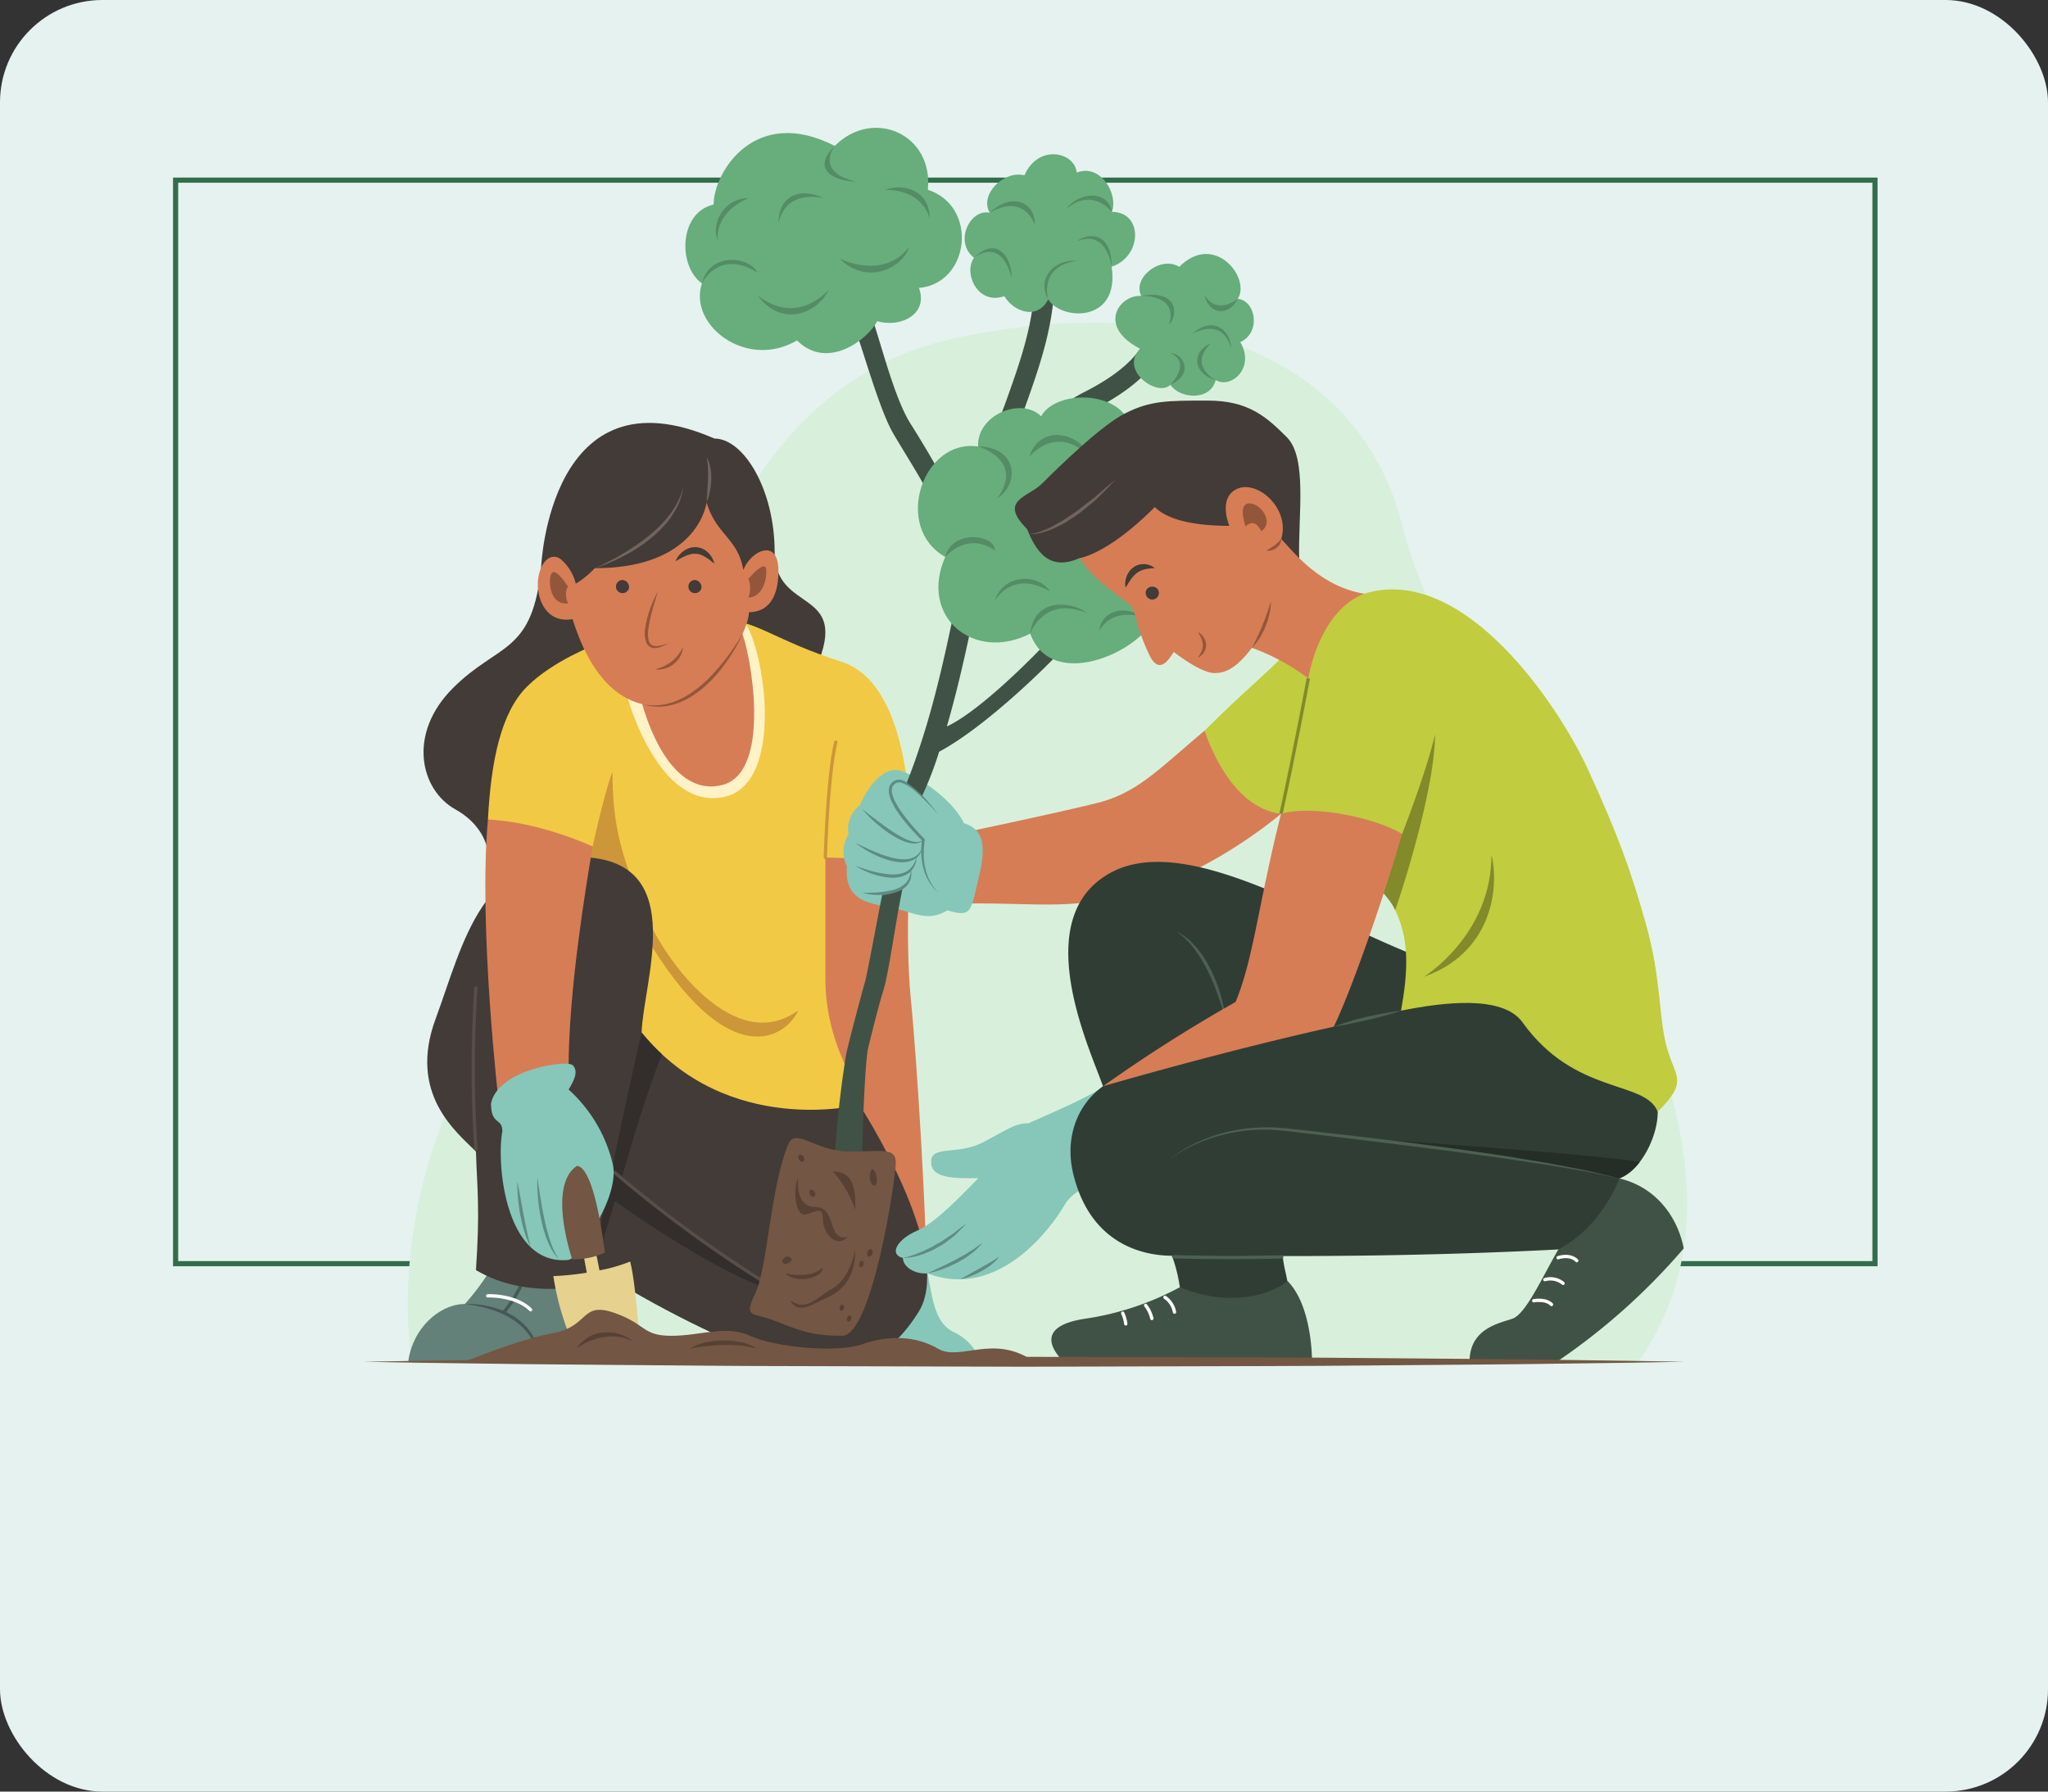 <svg xmlns="http://www.w3.org/2000/svg" width="400" height="350" viewBox="0 0 400 350">
  <rect x="0" y="0" width="400" height="350" fill="#333333" stroke="none"/>
  <g id="Grupo_1185220" data-name="Grupo 1185220" transform="translate(-97 9059.193)">
    <rect id="Rectángulo_439025" data-name="Rectángulo 439025" width="400" height="350" rx="20" transform="translate(97 -9059.193)" fill="#e5f2f0"/>
    <g id="Grupo_1185165" data-name="Grupo 1185165" transform="translate(-502.742 -11608)">
      <rect id="Rectángulo_439022" data-name="Rectángulo 439022" width="331.907" height="211.676" transform="translate(634.04 2584)" fill="none" stroke="#336d4c" stroke-miterlimit="10" stroke-width="1.006"/>
      <g id="OBJECTS" transform="translate(625.382 2510.883)">
        <line id="Línea_1095" data-name="Línea 1095" x2="11.851" transform="translate(79.488 300.355)" fill="none" stroke="#423b37" stroke-miterlimit="10" stroke-width="0.839"/>
        <g id="Grupo_1185148" data-name="Grupo 1185148" transform="translate(45.36 62.892)">
          <path id="Trazado_950211" data-name="Trazado 950211" d="M298.867,325.044H59.562s-7.521-38.283,22.206-75.21,27.433-113.709,84.9-125.308c51.892-10.474,79.48,9.339,86.255,36.735C264.152,206.658,333.793,275.427,298.867,325.044Z" transform="translate(-50.077 -83.657)" fill="#d8f0db"/>
          <g id="Grupo_1185130" data-name="Grupo 1185130" transform="translate(8.731 57.651)">
            <g id="Grupo_1185121" data-name="Grupo 1185121" transform="translate(0 165.322)">
              <path id="Trazado_950212" data-name="Trazado 950212" d="M58.86,425.731H95.422s2.532-5.608-.543-15.2c-4.161-1.447-19.9-2.894-19.9-2.894a45.543,45.543,0,0,1-5.066,6.81C65.212,414.451,59.749,418.951,58.86,425.731Z" transform="translate(-58.86 -407.641)" fill="#638079"/>
              <path id="Trazado_950213" data-name="Trazado 950213" d="M87.765,417.3l-.505-.4a27.1,27.1,0,0,0,3.954-6.563l.606.226A27.2,27.2,0,0,1,87.765,417.3Z" transform="translate(-68.892 -408.59)" fill="#455955"/>
              <path id="Trazado_950214" data-name="Trazado 950214" d="M75.953,418.158s.318-.028.878-.021a18.431,18.431,0,0,1,2.312.184,19.247,19.247,0,0,1,3.207.752,15.451,15.451,0,0,1,1.733.7,14.288,14.288,0,0,1,1.689.951,12.2,12.2,0,0,1,1.524,1.208,10.915,10.915,0,0,1,1.263,1.4c.176.25.349.5.507.744l.415.754c.114.255.226.5.334.741s.175.484.259.712a9.524,9.524,0,0,1,.33,1.277c.056.389.127.721.147,1,.037.558.058.876.058.876s-.066-.312-.182-.856c-.05-.272-.158-.593-.256-.963-.12-.365-.261-.774-.438-1.208-.1-.215-.186-.441-.3-.667l-.369-.687-.445-.689-.512-.684a12.286,12.286,0,0,0-1.235-1.29,11.586,11.586,0,0,0-1.46-1.129,16.5,16.5,0,0,0-3.255-1.655,22.791,22.791,0,0,0-3.081-.931c-.924-.2-1.7-.347-2.255-.415S75.953,418.158,75.953,418.158Z" transform="translate(-64.898 -411.348)" fill="#455955"/>
              <path id="Trazado_950215" data-name="Trazado 950215" d="M91.067,418.569a.322.322,0,0,1-.228-.094c-2.82-2.82-8.092-2.648-8.141-2.64a.33.33,0,0,1-.336-.31.324.324,0,0,1,.31-.337c.226-.006,5.6-.193,8.625,2.83a.323.323,0,0,1-.229.552Z" transform="translate(-67.161 -410.305)" fill="#fff"/>
            </g>
            <g id="Grupo_1185122" data-name="Grupo 1185122" transform="translate(76.179 80.789)">
              <path id="Trazado_950216" data-name="Trazado 950216" d="M198.658,278.892s-1.321,16.824,0,30.12,3,43.145,3,52.1c-4.1,4.1-14.165,1.629-14.165,1.629s-7.869-47.758-10.854-85.2C186.684,275.636,198.658,278.892,198.658,278.892Z" transform="translate(-176.644 -276.941)" fill="#d67d56"/>
              <path id="Trazado_950217" data-name="Trazado 950217" d="M192.027,425.127h25.688a10.144,10.144,0,0,0-5.246-5.789c-4.161-1.989-4.211-7.685-5.372-12.662-5.663-2.352-14.165,1.629-14.165,1.629Z" transform="translate(-182.078 -322.504)" fill="#86c7b9"/>
            </g>
            <g id="Grupo_1185123" data-name="Grupo 1185123" transform="translate(2.991)">
              <path id="Trazado_950218" data-name="Trazado 950218" d="M86.473,179.957s1.685-38.913,33.828-24.874c5.7,0,11.758,9.95,11.758,22.16s14.924,6.783,8.14,22.522c-16.824,10.582-64.038,37.175-64.038,37.175s.277-5.642-6.506-9.442-9.386-14.709-.431-23.663S84.845,197.324,86.473,179.957Z" transform="translate(-63.484 -152.029)" fill="#423b37"/>
              <path id="Trazado_950219" data-name="Trazado 950219" d="M115.2,187.289s1.4-.606,3.407-1.674c1.009-.523,2.151-1.2,3.351-1.948.6-.373,1.2-.788,1.814-1.208s1.213-.874,1.794-1.352,1.157-.96,1.7-1.464l.786-.766.731-.783c.46-.531.9-1.053,1.275-1.575a16.9,16.9,0,0,0,.985-1.526c.266-.5.506-.955.688-1.377.2-.415.31-.8.435-1.111l.3-1s-.053.376-.18,1.034c-.094.32-.17.724-.332,1.163-.078.221-.162.456-.25.7l-.34.755a16.618,16.618,0,0,1-2.151,3.3,21.058,21.058,0,0,1-1.519,1.629c-.55.521-1.123,1.036-1.724,1.515a30.969,30.969,0,0,1-3.718,2.542,38.064,38.064,0,0,1-3.487,1.788c-1.042.476-1.942.8-2.568,1.027S115.2,187.289,115.2,187.289Z" transform="translate(-81.75 -158.909)" fill="#70645d"/>
              <path id="Trazado_950220" data-name="Trazado 950220" d="M148.954,171.218s.027-.569.089-1.4c.028-.417.061-.9.1-1.421s.065-1.068.08-1.62.021-1.1.019-1.613c-.01-.256-.019-.505-.028-.741s-.037-.457-.049-.664-.05-.394-.07-.561-.053-.311-.072-.433l-.064-.385.186.343a3.005,3.005,0,0,1,.189.41c.061.163.129.348.2.553a9.2,9.2,0,0,1,.282,1.44,12.69,12.69,0,0,1,.058,1.673,14.44,14.44,0,0,1-.162,1.658,13.227,13.227,0,0,1-.3,1.42A9.2,9.2,0,0,1,148.954,171.218Z" transform="translate(-93.674 -155.685)" fill="#70645d"/>
            </g>
            <g id="Grupo_1185124" data-name="Grupo 1185124" transform="translate(15.57 38.51)">
              <path id="Trazado_950221" data-name="Trazado 950221" d="M82.934,250.537l26.293,40.541s18.61,23.083,46.256,15.2c2.632-.751-6.644-9.226-6.644-24.693V257.973c5.559,0,9.427,1.086,16.719-2.171,0-8.412-.849-32.019-13.6-36.09s-16.824-8.14-22.793-8.14c-7.869,1.629-25.193,4.825-25.193,4.825s-8.319,3.089-13.429,8.2S83.533,239.207,82.934,250.537Z" transform="translate(-82.934 -211.572)" fill="#f2c944"/>
              <path id="Trazado_950222" data-name="Trazado 950222" d="M124.988,226.856s6.036,22.458,18.964,19.619c11.494-2.524,8.213-27.095,4.184-33.9C145.357,215.356,124.988,226.856,124.988,226.856Z" transform="translate(-97.789 -211.927)" fill="#fff2c7"/>
              <path id="Trazado_950223" data-name="Trazado 950223" d="M110.7,271.956s2.039-9.5,3.868-14.653c0,10.582,1.721,16.222,5.981,26.834s18.1,28.793,30.31,19.838c-2.713,5.97-14.924,12.754-31.748-17.908-7.055-4.071-15.467-10.224-15.467-10.224Z" transform="translate(-90.249 -227.726)" fill="#cc9639"/>
              <path id="Trazado_950224" data-name="Trazado 950224" d="M184.655,271.161h-.008a.323.323,0,0,1-.315-.332c0-.158.422-15.85,2.04-22.589a.324.324,0,1,1,.629.151c-1.6,6.673-2.019,22.3-2.022,22.455A.325.325,0,0,1,184.655,271.161Z" transform="translate(-118.751 -224.437)" fill="#cc9639"/>
            </g>
            <g id="Grupo_1185125" data-name="Grupo 1185125" transform="translate(3.713 84.778)">
              <path id="Trazado_950225" data-name="Trazado 950225" d="M149.006,331.542s18.814,28.853,11.578,40.431-13.567,9.769-26.617,9.769c-11.372-3.98-24.4-10.493-37.059-18.452v3.257s-12.482,3.437-22.793-2.714c.814-12.075.238-15.59,0-23.154-3.89-3.89-13.3-11.307-7.869-25.96S75.2,281.34,96.366,283.242c19.085,1.715,10.392,24.421,10.108,34.19C123.3,338.043,149.006,331.542,149.006,331.542Z" transform="translate(-64.6 -283.108)" fill="#423b37"/>
              <path id="Trazado_950226" data-name="Trazado 950226" d="M78.518,354.226a244.113,244.113,0,0,1,0-31.932l.645.05a243.265,243.265,0,0,0,0,31.834Z" transform="translate(-69.326 -296.949)" fill="#574e49"/>
              <path id="Trazado_950227" data-name="Trazado 950227" d="M153.351,401.921s-12.636-6.4-32.959-23.788l-.913,4.954S141.025,398.846,153.351,401.921Z" transform="translate(-83.985 -316.673)" fill="#332e2b"/>
              <path id="Trazado_950228" data-name="Trazado 950228" d="M124.116,336.177s-5.224,22.522-9.566,45.858c3.679-8.409,7.867-27.45,13.549-41.609A42.079,42.079,0,0,1,124.116,336.177Z" transform="translate(-82.244 -301.853)" fill="#332e2b"/>
              <path id="Trazado_950229" data-name="Trazado 950229" d="M153.569,402.075a247.643,247.643,0,0,1-33.012-23.808l.425-.488a246.874,246.874,0,0,0,32.913,23.737Z" transform="translate(-84.366 -316.548)" fill="#574e49"/>
            </g>
            <g id="Grupo_1185126" data-name="Grupo 1185126" transform="translate(25.309 15.533)">
              <path id="Trazado_950230" data-name="Trazado 950230" d="M129.34,228.623s4.584,19.088,15.738,16.281c9.972-2.511,5.442-26.53,3.678-30.193C146.45,217.018,129.34,228.623,129.34,228.623Z" transform="translate(-109.064 -189.703)" fill="#d67d56"/>
              <path id="Trazado_950231" data-name="Trazado 950231" d="M130.952,176.045s-1.483,12.847-21.834,12.847a18.1,18.1,0,0,1-3.706,3.031,9.141,9.141,0,0,0-2.625-4.505c-1.757-1.757-4.118-.378-4.7,3.375-.536,3.438,1.2,8.995,6.693,8.05,1.628,5.065,5.915,17,16.95,17,9.044,0,17.493-14.039,17.493-18.355,2.713,0,5.763-1.576,5.763-8.089s-5.4-3.941-6.849-.143C137.036,182.944,132.942,182.558,130.952,176.045Z" transform="translate(-97.991 -176.045)" fill="#d67d56"/>
              <path id="Trazado_950232" data-name="Trazado 950232" d="M132.868,202.9l-.667,2.222c-.194.666-.417,1.442-.629,2.277a24.917,24.917,0,0,0-.539,2.625,6.09,6.09,0,0,0,.049,2.553,1.35,1.35,0,0,0,.614.823,1.425,1.425,0,0,0,.473.152l.248.038.25-.01a2.215,2.215,0,0,0,.473-.052,3.336,3.336,0,0,0,.431-.082c.266-.079.508-.126.695-.205.38-.138.6-.21.6-.21s-.2.122-.554.325c-.175.109-.409.2-.671.319a3.409,3.409,0,0,1-.435.156,2.22,2.22,0,0,1-.508.118,2.109,2.109,0,0,1-1.221-.116,1.788,1.788,0,0,1-.935-1.061,5.993,5.993,0,0,1-.154-2.838A21.038,21.038,0,0,1,131.852,205,22.558,22.558,0,0,1,132.868,202.9Z" transform="translate(-109.403 -185.532)" fill="#94563b"/>
              <path id="Trazado_950233" data-name="Trazado 950233" d="M133.361,224.082a9.544,9.544,0,0,0,1.112-.35,9.977,9.977,0,0,0,1.059-.471,6.88,6.88,0,0,0,1.091-.711,4.824,4.824,0,0,0,.5-.428c.162-.146.3-.312.446-.461s.255-.323.38-.471.213-.311.314-.451.2-.27.256-.4l.183-.32.173-.28s-.015.118-.052.323c-.021.1-.047.229-.076.373a2.792,2.792,0,0,1-.153.469,3.034,3.034,0,0,1-.236.539,4.91,4.91,0,0,1-.342.567,5.152,5.152,0,0,1-.451.552,5.311,5.311,0,0,1-.546.5,4.683,4.683,0,0,1-.613.409,4.913,4.913,0,0,1-.639.31,5.026,5.026,0,0,1-1.207.313A3.568,3.568,0,0,1,133.361,224.082Z" transform="translate(-110.485 -191.479)" fill="#94563b"/>
              <path id="Trazado_950234" data-name="Trazado 950234" d="M139.584,192.305a4.022,4.022,0,0,1,.806-1.3,4.74,4.74,0,0,1,.547-.523,4.023,4.023,0,0,1,.719-.48,2.252,2.252,0,0,1,.427-.195,2.636,2.636,0,0,1,.464-.154,3.439,3.439,0,0,1,1.015-.1,3.493,3.493,0,0,1,1.011.188,5.567,5.567,0,0,1,.868.44c.238.195.459.391.66.578a7.389,7.389,0,0,1,.455.611c.065.1.132.184.186.274l.124.274c.08.169.136.322.184.446.094.25.134.395.134.395s-.133-.087-.342-.244c-.1-.08-.23-.173-.362-.287a3.516,3.516,0,0,0-.464-.347l-.542-.375c-.2-.1-.409-.213-.613-.334-.222-.07-.438-.169-.661-.232a3.215,3.215,0,0,0-.687-.093,3.123,3.123,0,0,0-.7.036,5.336,5.336,0,0,0-.7.173,5.422,5.422,0,0,0-.661.254c-.217.082-.409.2-.6.28-.177.108-.36.188-.509.279l-.4.23Z" transform="translate(-112.683 -180.814)" fill="#423b37"/>
              <path id="Trazado_950235" data-name="Trazado 950235" d="M161.594,197.818s3.5-4.251,3.5-1.538-1.306,5.156-3.5,5.156A5.152,5.152,0,0,0,161.594,197.818Z" transform="translate(-120.457 -182.873)" fill="#94563b"/>
              <path id="Trazado_950236" data-name="Trazado 950236" d="M105.2,199.933s-2.275-3.6-3.134-2.742-.71,6.457,3.134,6C104.7,202.24,104.564,200.567,105.2,199.933Z" transform="translate(-99.278 -183.468)" fill="#94563b"/>
              <path id="Trazado_950237" data-name="Trazado 950237" d="M146.033,200.991a1.287,1.287,0,1,1-1.266-1.515A1.407,1.407,0,0,1,146.033,200.991Z" transform="translate(-114.066 -184.322)" fill="#423b37"/>
              <path id="Trazado_950238" data-name="Trazado 950238" d="M124.161,200.991a1.287,1.287,0,1,1-1.266-1.515A1.408,1.408,0,0,1,124.161,200.991Z" transform="translate(-106.34 -184.322)" fill="#423b37"/>
              <path id="Trazado_950239" data-name="Trazado 950239" d="M149.225,215.778s-.149.371-.458,1-.766,1.519-1.4,2.539a33.787,33.787,0,0,1-2.346,3.372c-.468.59-.975,1.184-1.519,1.761s-1.122,1.141-1.729,1.673a19.862,19.862,0,0,1-1.911,1.473,16.326,16.326,0,0,1-2.026,1.176c-.349.152-.688.314-1.031.442-.349.113-.683.246-1.022.333a12.643,12.643,0,0,1-1.926.377l-.869.063-.784-.028c-.491-.017-.913-.108-1.26-.144-.686-.157-1.069-.26-1.069-.26l1.086.135c.348,0,.767.055,1.248.028l.763-.042.837-.113a12.235,12.235,0,0,0,1.835-.467c.32-.1.634-.248.963-.374l.976-.46a18.943,18.943,0,0,0,1.927-1.181,19.841,19.841,0,0,0,1.84-1.446c.6-.513,1.165-1.058,1.7-1.617s1.058-1.12,1.531-1.691c.959-1.129,1.806-2.23,2.482-3.21s1.234-1.8,1.593-2.4S149.225,215.778,149.225,215.778Z" transform="translate(-109.253 -190.08)" fill="#94563b"/>
            </g>
            <g id="Grupo_1185128" data-name="Grupo 1185128" transform="translate(15.061 77.476)">
              <path id="Trazado_950240" data-name="Trazado 950240" d="M82.656,271.818s8.781.11,20.449,5.265c-1.356,8.141-4.7,28.13-4.7,43.507-3.169,3.169-13.626,6.693-13.626,6.693S80.756,292.712,82.656,271.818Z" transform="translate(-82.147 -271.818)" fill="#d67d56"/>
              <g id="Grupo_1185127" data-name="Grupo 1185127" transform="translate(1.108 47.71)">
                <path id="Trazado_950241" data-name="Trazado 950241" d="M99.8,345.863c-1.059-1.059-14.551.783-15.935,7.475,0,4.342,2.212,2.738,2.212,5.452-1.176,6.151.464,26.387,12.941,25.121,3.974-1.628,6.221-8.551,6.221-8.551s3.492-6.111,2.345-10.415a28.526,28.526,0,0,0-8.566-14.32C100.38,348.38,100.855,346.923,99.8,345.863Z" transform="translate(-83.86 -345.584)" fill="#86c7b9"/>
                <path id="Trazado_950242" data-name="Trazado 950242" d="M97.849,379.951l.385,2.592c.107.776.27,1.676.433,2.639s.351,1.987.583,3c.2,1.019.469,2.023.734,2.957.123.472.287.909.416,1.337s.309.807.445,1.171.316.671.442.964l.193.4.2.318.374.618s-.176-.192-.477-.545l-.248-.294-.25-.375a7.223,7.223,0,0,1-.562-.929c-.169-.358-.391-.734-.556-1.158s-.38-.859-.519-1.336-.329-.955-.448-1.462c-.136-.5-.267-1.014-.375-1.531s-.205-1.035-.294-1.546-.148-1.019-.22-1.507c-.124-.98-.181-1.9-.232-2.686s-.041-1.446-.044-1.905S97.849,379.951,97.849,379.951Z" transform="translate(-88.795 -357.724)" fill="#5e8c82"/>
                <path id="Trazado_950243" data-name="Trazado 950243" d="M91.85,381.253l.382,2.01c.218,1.2.508,2.8.8,4.4.08.4.158.8.237,1.186s.131.783.228,1.149c.081.371.161.73.236,1.07s.127.669.206.962c.16.586.266,1.087.354,1.434s.12.553.12.553-.092-.182-.239-.51-.36-.795-.592-1.369c-.12-.285-.209-.607-.317-.942l-.324-1.064c-.115-.369-.2-.757-.285-1.152l-.261-1.2c-.135-.81-.272-1.619-.358-2.383s-.153-1.478-.173-2.094C91.8,382.075,91.85,381.253,91.85,381.253Z" transform="translate(-86.676 -358.184)" fill="#5e8c82"/>
              </g>
            </g>
            <g id="Grupo_1185129" data-name="Grupo 1185129" transform="translate(28.349 145.158)">
              <path id="Trazado_950244" data-name="Trazado 950244" d="M117.685,404.057a30.087,30.087,0,0,1-5.985,1.728l-.81-4.055-2.428.365.754,4.146a55.352,55.352,0,0,1-6.525.668A52.113,52.113,0,0,0,107.884,423l11.522-4.7S118.77,408.237,117.685,404.057Z" transform="translate(-102.692 -385.389)" fill="#e6d18e"/>
              <path id="Trazado_950245" data-name="Trazado 950245" d="M107.324,394.712s-4.959-14.376.916-18.248c2.295.115,4.24,7.277,5.446,16.938A14.99,14.99,0,0,1,107.324,394.712Z" transform="translate(-103.637 -376.464)" fill="#735643"/>
            </g>
          </g>
          <g id="Grupo_1185145" data-name="Grupo 1185145" transform="translate(62.863)">
            <path id="Trazado_950246" data-name="Trazado 950246" d="M272.883,245l14.94,16.237s-12.532,10.716-26.37,14.786-18.8,2.713-34,2.713a108.037,108.037,0,0,1-2.985-13.568s15.715-3.219,27.134-5.969C259.707,257.247,263.726,252.675,272.883,245Z" transform="translate(-171.49 -127.217)" fill="#d67d56"/>
            <g id="Grupo_1185131" data-name="Grupo 1185131" transform="translate(41.096 187.245)">
              <path id="Trazado_950247" data-name="Trazado 950247" d="M246.561,352.4s-.316,11.984,3.755,16.055c-5.608,3.438-9.262,3.663-11.351,7.281s-12.5,18.633-26.691,13.206c-2.433.223-4.785-1.266-4.785-2.985-2.894-.814-.944-3.763,2.793-5.357s8.843-7.148,11.941-10.245c-4.342,0-9.226.221-9.226-3.168s5.065-1.219,10.13-3.842,6.151-3.708,8.865-3.708C237.149,357.346,245.024,353.938,246.561,352.4Z" transform="translate(-206.096 -352.4)" fill="#86c7b9"/>
              <path id="Trazado_950248" data-name="Trazado 950248" d="M208.25,400.61s.223-.043.6-.151a6.745,6.745,0,0,0,.674-.195c.257-.088.547-.187.863-.283l1-.393.544-.212.552-.261,1.153-.544c.391-.188.762-.431,1.147-.646s.776-.421,1.145-.649c.353-.254.712-.487,1.054-.722l1-.662c.316-.214.58-.46.847-.66.519-.417.974-.746,1.284-.986s.5-.365.5-.365-.146.169-.415.456-.651.7-1.13,1.178a10.4,10.4,0,0,1-.79.757l-.966.746c-.34.254-.686.525-1.048.784-.375.24-.774.456-1.165.687-.4.214-.784.456-1.189.643l-1.209.508c-.2.079-.387.167-.579.233l-.576.17c-.374.111-.726.215-1.056.295a14.232,14.232,0,0,1-1.621.247A4.358,4.358,0,0,1,208.25,400.61Z" transform="translate(-206.857 -367.052)" fill="#5e8c82"/>
              <path id="Trazado_950249" data-name="Trazado 950249" d="M215.647,405.637l.488-.227c.313-.134.749-.349,1.276-.6s1.133-.547,1.79-.849c.333-.142.652-.339.994-.5l1.024-.519,1-.559c.323-.2.674-.337.966-.547l.879-.552c.275-.182.561-.322.79-.5.456-.349.86-.622,1.134-.823s.446-.3.446-.3-.126.147-.36.4-.568.609-.991,1.024a7.966,7.966,0,0,1-.739.6l-.851.638a9.528,9.528,0,0,1-.959.608l-1.013.591-1.054.508c-.35.163-.691.331-1.035.459-.685.265-1.322.516-1.889.675A15.16,15.16,0,0,1,215.647,405.637Z" transform="translate(-209.469 -369.095)" fill="#5e8c82"/>
              <path id="Trazado_950250" data-name="Trazado 950250" d="M225.629,408.281s.475-.3,1.193-.711c.362-.2.778-.443,1.23-.689l1.407-.776c.479-.261.943-.547,1.4-.783.429-.273.84-.517,1.2-.717.664-.466,1.158-.754,1.158-.754a12.832,12.832,0,0,1-.932,1.049c-.318.273-.7.582-1.119.9-.436.289-.909.59-1.393.869-.5.25-.984.526-1.469.721s-.931.389-1.33.516A9.857,9.857,0,0,1,225.629,408.281Z" transform="translate(-212.995 -370.574)" fill="#5e8c82"/>
            </g>
            <g id="Grupo_1185132" data-name="Grupo 1185132" transform="translate(71.48 225.234)">
              <path id="Trazado_950251" data-name="Trazado 950251" d="M299.154,411.136,278.17,412.4a56,56,0,0,1-18.479,6.151c-10.853,1.629-5.358,7.258-4.205,8.411h48.5S304.129,416.112,299.154,411.136Z" transform="translate(-253.073 -411.136)" fill="#405245"/>
              <path id="Trazado_950252" data-name="Trazado 950252" d="M289.06,419.178a.323.323,0,0,1-.317-.263,4.165,4.165,0,0,0-1.726-2.686.324.324,0,0,1,.331-.556,4.779,4.779,0,0,1,2.03,3.122.323.323,0,0,1-.257.378A.338.338,0,0,1,289.06,419.178Z" transform="translate(-265.007 -412.722)" fill="#fff"/>
              <path id="Trazado_950253" data-name="Trazado 950253" d="M282.578,421.285a.323.323,0,0,1-.316-.257,6.351,6.351,0,0,0-1.146-2.427.323.323,0,0,1,.5-.411,6.912,6.912,0,0,1,1.279,2.707.322.322,0,0,1-.251.382A.285.285,0,0,1,282.578,421.285Z" transform="translate(-262.953 -413.586)" fill="#fff"/>
              <path id="Trazado_950254" data-name="Trazado 950254" d="M275.035,423.163a.323.323,0,0,1-.321-.286,6.533,6.533,0,0,0-.57-1.995.324.324,0,0,1,.576-.295,7.1,7.1,0,0,1,.637,2.215.325.325,0,0,1-.284.359Z" transform="translate(-260.503 -414.413)" fill="#fff"/>
            </g>
            <g id="Grupo_1185133" data-name="Grupo 1185133" transform="translate(74.788 143.409)">
              <path id="Trazado_950255" data-name="Trazado 950255" d="M334.337,305.757s38.976-8.955,38.976,27.677c0,5.144-3.554,11.668-7.5,13.025,0,8.955,1.925,13.877-11.914,13.877-22.794,1.176-41.913,1.291-53.852,1.291.407,2.848.477,2.493.913,4.821-2.171,2.171-10.493,5.608-20.984,1.267a31.2,31.2,0,0,0-1.537-6.151c-3.8,0-15.6-.994-19.266-15.918-1.677-6.833.543-13.432,5.789-17.186-2.17-6.512-15.013-32.923,1.629-41.787S313.624,300.239,334.337,305.757Z" transform="translate(-258.188 -284.623)" fill="#303d34"/>
              <path id="Trazado_950256" data-name="Trazado 950256" d="M338.365,332.692s.2-.08.546-.206.847-.307,1.449-.5,1.308-.417,2.068-.637,1.588-.4,2.411-.6c1.649-.374,3.31-.7,4.562-.9.625-.105,1.151-.166,1.517-.221s.578-.067.578-.067-.2.075-.553.191-.856.285-1.465.461c-1.215.362-2.845.789-4.486,1.166-.823.183-1.645.36-2.42.517-.772.176-1.5.327-2.118.446s-1.147.2-1.512.265S338.365,332.692,338.365,332.692Z" transform="translate(-286.509 -300.497)" fill="#4c6152"/>
              <path id="Trazado_950257" data-name="Trazado 950257" d="M300.556,323.367s-.083-.315-.227-.868c-.069-.276-.165-.608-.274-.989s-.241-.807-.379-1.275c-.288-.93-.651-2.005-1.084-3.138-.2-.572-.448-1.147-.693-1.734-.228-.594-.525-1.167-.793-1.753s-.591-1.144-.879-1.708c-.335-.536-.634-1.085-.966-1.588-.358-.483-.661-.985-1-1.417s-.677-.836-1-1.195c-.348-.333-.658-.649-.935-.931a7.682,7.682,0,0,0-.781-.656l-.7-.565.77.462a7.7,7.7,0,0,1,.863.574c.312.251.664.536,1.039.86.355.342.713.741,1.107,1.151s.731.905,1.111,1.4c.352.507.693,1.048,1.037,1.6.3.573.636,1.143.92,1.737.266.6.561,1.191.788,1.8.248.6.462,1.2.652,1.782.21.579.358,1.155.511,1.7s.268,1.062.387,1.537c.217.957.341,1.767.426,2.332S300.556,323.367,300.556,323.367Z" transform="translate(-269.723 -292.015)" fill="#4c6152"/>
              <path id="Trazado_950258" data-name="Trazado 950258" d="M346.026,368.045s45.9,3.1,54.809,4.665a10.212,10.212,0,0,1-4,3.216C389.737,373.8,355.132,368.973,346.026,368.045Z" transform="translate(-289.215 -314.09)" fill="#242e27"/>
              <path id="Trazado_950259" data-name="Trazado 950259" d="M288.514,371.206s.26-.237.787-.637a23.46,23.46,0,0,1,2.387-1.58,29.686,29.686,0,0,1,4.005-1.945,30.092,30.092,0,0,1,5.547-1.633,32.617,32.617,0,0,1,6.821-.613,17.462,17.462,0,0,1,1.848.074c.622.049,1.259.073,1.89.145l3.864.426,8.089.92,8.347.988c2.8.338,5.586.725,8.336,1.084s5.452.738,8.065,1.116,5.141.735,7.528,1.144l6.73,1.117,5.664,1.089c1.69.3,3.142.675,4.341.96l3.762.915-3.79-.793c-1.2-.254-2.661-.59-4.359-.847l-5.679-.967-6.741-1.01c-2.39-.371-4.921-.687-7.534-1.054s-5.315-.735-8.066-1.073-5.54-.715-8.337-1.041l-8.338-1.032L315.6,366l-3.861-.457c-.631-.081-1.25-.114-1.865-.173a16.733,16.733,0,0,0-1.822-.1,32.285,32.285,0,0,0-6.745.5l-1.513.3-1.425.371c-.468.107-.906.267-1.339.4s-.855.265-1.251.429a29.446,29.446,0,0,0-4.029,1.83A20.8,20.8,0,0,0,288.514,371.206Z" transform="translate(-268.9 -312.939)" fill="#4c6152"/>
              <path id="Trazado_950260" data-name="Trazado 950260" d="M300.951,404.18c-6.7,0-11.049-.156-11.112-.158a.325.325,0,0,1-.312-.336.317.317,0,0,1,.336-.311c.089,0,9.024.326,21.08.042a.316.316,0,0,1,.331.316.324.324,0,0,1-.316.331C307.279,404.15,303.888,404.18,300.951,404.18Z" transform="translate(-269.258 -326.57)" fill="#4c6152"/>
            </g>
            <g id="Grupo_1185134" data-name="Grupo 1185134" transform="translate(30.886 125.457)">
              <path id="Trazado_950261" data-name="Trazado 950261" d="M213.852,267.277c3.469,1.059,4.523,3.8,2.895,10.5s-1.266,7.959-6.151,6.512c-3.98,2.352-6.406.382-10.929-.516s-9.257-1.4-8.678-8.081a6.27,6.27,0,0,1,.293-6.2,5.924,5.924,0,0,1,2.186-5.713c1.6-3.658,4.826-8.072,8.444-6.624S211.5,262.57,213.852,267.277Z" transform="translate(-190.309 -256.867)" fill="#86c7b9"/>
              <path id="Trazado_950262" data-name="Trazado 950262" d="M213.618,266.589a43.742,43.742,0,0,0-4.326-4.416,9.873,9.873,0,0,0-2.51-1.667,1.7,1.7,0,0,0-1.289-.1c-.067.034-.217.122-.307.18a1.78,1.78,0,0,0-.23.209,1.4,1.4,0,0,0-.319.554,2.683,2.683,0,0,0,.056,1.374,7.14,7.14,0,0,0,.553,1.378,19.275,19.275,0,0,0,1.643,2.563,44,44,0,0,0,4.032,4.652l.092.1-.014.14-.135,1.369a5.108,5.108,0,0,0-.052.686v1.374c.006.229.047.455.07.682l.079.683a4.333,4.333,0,0,0,.138.672l.163.667a4.987,4.987,0,0,0,.219.651l.24.647c.087.212.207.41.31.616s.2.417.332.607l.391.573a13.378,13.378,0,0,0,.867,1.09,11.531,11.531,0,0,1-.959-1.02l-.433-.554c-.145-.185-.25-.4-.377-.6s-.254-.4-.357-.609l-.288-.646a4.055,4.055,0,0,1-.261-.658l-.2-.682a4.464,4.464,0,0,1-.17-.688l-.11-.7c-.032-.234-.083-.468-.1-.7l-.027-.708-.027-.71a5.273,5.273,0,0,1,.026-.708l.109-1.413.079.235a44.772,44.772,0,0,1-4.151-4.666,17.434,17.434,0,0,1-1.679-2.669,7.747,7.747,0,0,1-.579-1.5,3.231,3.231,0,0,1-.029-1.689,1.967,1.967,0,0,1,.456-.772,2.242,2.242,0,0,1,.352-.3,4.148,4.148,0,0,1,.365-.205,2.119,2.119,0,0,1,1.716.13,10.255,10.255,0,0,1,2.572,1.847,25.3,25.3,0,0,1,2.147,2.262C212.368,264.936,213.018,265.745,213.618,266.589Z" transform="translate(-195.14 -257.894)" fill="#5e8c82"/>
              <path id="Trazado_950263" data-name="Trazado 950263" d="M195.985,268.717l1.754,1.349c1.051.8,2.444,1.878,3.9,2.846a23.166,23.166,0,0,0,2.185,1.318,8.261,8.261,0,0,0,2.041.792,3.366,3.366,0,0,0,.858.079,1.313,1.313,0,0,0,.357-.045,1.085,1.085,0,0,0,.294-.089,1.566,1.566,0,0,0,.39-.2l.134-.087-.111.115a1.3,1.3,0,0,1-.356.288,1.208,1.208,0,0,1-.3.147,1.5,1.5,0,0,1-.377.114,2.936,2.936,0,0,1-.944.05,5.505,5.505,0,0,1-1.089-.213,9,9,0,0,1-1.147-.433,11.954,11.954,0,0,1-1.159-.592c-.384-.219-.764-.457-1.138-.7a27.23,27.23,0,0,1-3.781-3.105c-.478-.464-.849-.88-1.113-1.164S195.985,268.717,195.985,268.717Z" transform="translate(-192.314 -261.053)" fill="#5e8c82"/>
              <path id="Trazado_950264" data-name="Trazado 950264" d="M193.845,278.819l.579.289c.365.189.9.435,1.534.733s1.382.629,2.19.952a23.55,23.55,0,0,0,2.568.874,11.546,11.546,0,0,0,1.331.292,8.3,8.3,0,0,0,1.3.111,5.068,5.068,0,0,0,1.193-.132,3.184,3.184,0,0,0,.524-.173,2.171,2.171,0,0,0,.462-.23,2.289,2.289,0,0,0,.39-.277,1.944,1.944,0,0,0,.32-.3,3.781,3.781,0,0,0,.444-.572l.313-.563-.049.162a4.763,4.763,0,0,1-.152.459,3.943,3.943,0,0,1-.368.664,2.812,2.812,0,0,1-.688.73,3.369,3.369,0,0,1-1.062.559,4.731,4.731,0,0,1-1.31.237,7.205,7.205,0,0,1-1.406-.063,12.006,12.006,0,0,1-1.409-.285,19.21,19.21,0,0,1-4.764-2.123A18.853,18.853,0,0,1,193.845,278.819Z" transform="translate(-191.558 -264.621)" fill="#5e8c82"/>
              <path id="Trazado_950265" data-name="Trazado 950265" d="M193.845,284.8l.583.209c.368.137.9.307,1.543.508a20.35,20.35,0,0,0,4.745.97,7.955,7.955,0,0,0,1.286-.021,5.542,5.542,0,0,0,1.195-.259,4.049,4.049,0,0,0,1.007-.511,3.992,3.992,0,0,0,.73-.715,5.462,5.462,0,0,0,.473-.75c.11-.243.2-.462.268-.645.112-.373.186-.589.186-.589s-.017.224-.064.62c-.037.2-.093.432-.167.7a4.167,4.167,0,0,1-.391.87,3.717,3.717,0,0,1-.735.882,3.957,3.957,0,0,1-1.105.666,6.283,6.283,0,0,1-2.716.393,14.285,14.285,0,0,1-4.842-1.27A15.309,15.309,0,0,1,193.845,284.8Z" transform="translate(-191.558 -266.097)" fill="#5e8c82"/>
              <path id="Trazado_950266" data-name="Trazado 950266" d="M195.985,291.465l.526,0c.333.009.809-.007,1.375-.021a17.9,17.9,0,0,0,4.056-.515,7.13,7.13,0,0,0,1.024-.352,5.261,5.261,0,0,0,.9-.5,4.087,4.087,0,0,0,.711-.636,3.93,3.93,0,0,0,.47-.722,4.808,4.808,0,0,0,.265-.7c.056-.218.09-.416.119-.578.03-.327.057-.521.057-.521s.031.187.069.525c0,.169.008.376-.007.615a3.446,3.446,0,0,1-.158.8,3.488,3.488,0,0,1-.431.876,3.742,3.742,0,0,1-.752.8,5.756,5.756,0,0,1-2.1,1.023,11.805,11.805,0,0,1-4.242.261A11.985,11.985,0,0,1,195.985,291.465Z" transform="translate(-192.314 -267.484)" fill="#5e8c82"/>
            </g>
            <g id="Grupo_1185135" data-name="Grupo 1185135" transform="translate(101.393 90.177)">
              <path id="Trazado_950267" data-name="Trazado 950267" d="M330.5,203.159s-5.88-.3-16.191,12.472c-1.53,1.894-7.513,6.819-14.985,14.291,2.471,7.16,7.387,15.341,14.94,16.237,4.749,6.556,18.226,11.53,21.753,17.772s3.048,13.087,1.69,20.684c8.141-1.629,19.851-3.137,23.731,2.286,10.251,14.325,23.965,11.219,26.406,17.46,6.106-6.1,3.386-6.642,1.759-12.612s-1.006-13.2-4.106-24.2c-3-10.66-5.522-17.462-11.221-29.944S349.946,197.124,330.5,203.159Z" transform="translate(-299.323 -202.318)" fill="#c1cc3f"/>
              <path id="Trazado_950268" data-name="Trazado 950268" d="M348.415,274.359a17.971,17.971,0,0,1,4.941,5.044c.194.343.393.713.554,1.05,3.011-8.816,7.768-25.294,7.768-34.336-1.628,7.235-6.422,19.446-6.422,19.446Z" transform="translate(-316.664 -217.789)" fill="#828a2b"/>
              <path id="Trazado_950269" data-name="Trazado 950269" d="M365.564,306.309s13.205-8.094,13.205-23.833C380.4,289.351,378.589,301.739,365.564,306.309Z" transform="translate(-322.721 -230.632)" fill="#828a2b"/>
              <path id="Trazado_950270" data-name="Trazado 950270" d="M322.565,255.69l-.632-.139c2.637-11.967,5.307-26.3,5.335-26.448l.635.118C327.877,229.365,325.2,243.713,322.565,255.69Z" transform="translate(-307.31 -211.779)" fill="#828a2b"/>
            </g>
            <g id="Grupo_1185142" data-name="Grupo 1185142">
              <g id="Grupo_1185140" data-name="Grupo 1185140">
                <path id="Trazado_950271" data-name="Trazado 950271" d="M187.489,347.042a210.476,210.476,0,0,1,2.343-21.96c.618-2.7,2.449-9.7,3.707-14.2.473-1.689,3-15.52,3.338-16.869a9.788,9.788,0,0,0,3.934-1.076c-1.288,5.982-2.639,16.33-3.736,19.8-.78,2.467-1.9,6.9-2.927,11.077-.737,2.99-1.256,20.336-1.165,22.363Z" transform="translate(-158.425 -144.152)" fill="#405245"/>
                <path id="Trazado_950272" data-name="Trazado 950272" d="M249.938,120.179c-1.717,3.777-5.658,7.192-12.048,10.44-3.623,1.841-9.587,6.153-13.8,9.321.669-2,1.374-3.969,2.07-5.914,2.886-8.057,5.87-16.387,5.932-25.544l-3.88-.027c-.058,8.5-2.8,16.154-5.705,24.262a132.256,132.256,0,0,0-4.676,14.9c-1.074,4.661-2.056,9.434-3,14.132a53.662,53.662,0,0,0-1.643-7.9c-1.446-4.73-8.339-15.661-9.229-17.066-3.781-5.97-6.663-19.824-8.642-23.453l-3.407,1.858c1.768,3.241,5.494,18.079,8.707,23.566,3.064,5.233,7.568,12,8.861,16.23,1.7,5.551,2.463,14.472,2.476,20.939-2.283,10.8-4.74,20.931-8.729,31.01a19.646,19.646,0,0,1,3.034,2.528,70.541,70.541,0,0,0,3.292-8.582c10.246-5.5,24.525-20.058,26.009-22.2l-2.3-2.209c-1.257,1.816-14.759,16.021-22.2,19.466,2.857-9.874,4.895-20.054,6.885-30,1.151-5.754,2.342-11.7,3.665-17.448.168-.726.351-1.448.541-2.17,2.368-1.85,12.552-9.727,17.492-12.238,7.206-3.661,11.727-7.682,13.823-12.293Z" transform="translate(-159.989 -78.987)" fill="#405245"/>
                <g id="Grupo_1185136" data-name="Grupo 1185136">
                  <path id="Trazado_950273" data-name="Trazado 950273" d="M180.029,100.674c-1.975,3.7-9.78,9.638-15.664,3.755-9.947,5.831-21.3-3.09-18.573-11.142-4.7-3.284-4.568-13.865,2.277-15.4,0-6.233,8-19.5,23.663-11.46,7.517-7.517,19.317-2.287,18.176,8.57,9.914,3.218,8.244,18.289-1.731,19.176C190.033,99.2,184.779,102.016,180.029,100.674Z" transform="translate(-142.555 -62.892)" fill="#68ad7c"/>
                  <path id="Trazado_950274" data-name="Trazado 950274" d="M164.3,112.848s6.587,6.387,13.944-.97C175.819,116.729,168.79,119.154,164.3,112.848Z" transform="translate(-150.236 -80.195)" fill="#548c65"/>
                  <path id="Trazado_950275" data-name="Trazado 950275" d="M189.11,101.142s8.57,4.366,13.582-2.264C201.722,102.6,194.688,106.72,189.11,101.142Z" transform="translate(-159 -75.603)" fill="#548c65"/>
                  <path id="Trazado_950276" data-name="Trazado 950276" d="M152.147,92.4s-.992-5.2,5.972-8.275C153.44,84.128,150.691,89.036,152.147,92.4Z" transform="translate(-145.805 -70.393)" fill="#548c65"/>
                  <path id="Trazado_950277" data-name="Trazado 950277" d="M170.648,88.794s.546-6.791,8.83-5.174C175.474,81.68,170.648,82.488,170.648,88.794Z" transform="translate(-152.478 -69.885)" fill="#548c65"/>
                  <path id="Trazado_950278" data-name="Trazado 950278" d="M211.591,87.123s-.97-5.754-8.731-5.754C206.256,80.075,211.591,81.236,211.591,87.123Z" transform="translate(-163.856 -69.25)" fill="#548c65"/>
                  <path id="Trazado_950279" data-name="Trazado 950279" d="M147.561,107.38s3.189-6.843,10.827-2.13C156.809,102.039,148.984,101.241,147.561,107.38Z" transform="translate(-144.323 -76.985)" fill="#548c65"/>
                  <path id="Trazado_950280" data-name="Trazado 950280" d="M186.583,68.358s-4.065,5.107,4.167,6.966C187.355,75.324,181.515,73.426,186.583,68.358Z" transform="translate(-157.406 -64.823)" fill="#548c65"/>
                </g>
                <g id="Grupo_1185137" data-name="Grupo 1185137" transform="translate(45.412 52.685)">
                  <path id="Trazado_950281" data-name="Trazado 950281" d="M236.849,148.023c2.82-5.322,16.495-5.322,17.808,3.075,13.142-2.9,22.543,11.093,16.617,19.052,4.036,5.337-4.049,17.141-12.2,16.383-1.161,6.694-20.05,15.936-24.362,3.945-11.051,5.644-21.772-3.333-16.6-14.98-10.255-5.789-4.435-23.154,6.416-21.576C224.272,147.673,233.022,144.2,236.849,148.023Z" transform="translate(-212.769 -144.351)" fill="#68ad7c"/>
                  <path id="Trazado_950282" data-name="Trazado 950282" d="M230.947,159.15s9.116,2.54,3.8,10.075C239.137,166.412,238.6,159.15,230.947,159.15Z" transform="translate(-219.19 -149.578)" fill="#548c65"/>
                  <path id="Trazado_950283" data-name="Trazado 950283" d="M221.027,190.4s4.145-5.064,9.7-1.281C230.726,185.95,222.354,184.986,221.027,190.4Z" transform="translate(-215.686 -159.253)" fill="#548c65"/>
                  <path id="Trazado_950284" data-name="Trazado 950284" d="M236.023,203.416s3.313-6.192,10.74-1.842C244.487,198,237.584,198.159,236.023,203.416Z" transform="translate(-220.983 -163.704)" fill="#548c65"/>
                  <path id="Trazado_950285" data-name="Trazado 950285" d="M246.359,160.013s5.175-6.791,11.967,0C256.223,155.162,248.46,153.383,246.359,160.013Z" transform="translate(-224.634 -148.353)" fill="#548c65"/>
                  <path id="Trazado_950286" data-name="Trazado 950286" d="M246.694,212.58s2.6-7.439,10.941-4.07C255.883,206.758,247.556,204.784,246.694,212.58Z" transform="translate(-224.752 -166.452)" fill="#548c65"/>
                  <path id="Trazado_950287" data-name="Trazado 950287" d="M276.68,210.188s-6.159-2.557-9.069,2.4C267.61,210.11,271.035,206.709,276.68,210.188Z" transform="translate(-232.141 -167.082)" fill="#548c65"/>
                </g>
                <g id="Grupo_1185138" data-name="Grupo 1185138" transform="translate(54.55 5.169)">
                  <path id="Trazado_950288" data-name="Trazado 950288" d="M255.6,92.842c6-1.955,6.2-10.733.044-10.7,1.323-3.582-2.281-9.512-6.858-7.676-.411-4.1-7.569-5.606-10.209.528-4.148-1.012-8.872,3.878-6.772,7.332-3.777-.922-7.093,5.635-3.084,8.78-2.119,2.9.663,9.341,5.921,7.5,1.916,3.154,6.511,4.7,8.572.622C245.734,103.38,257.271,103.936,255.6,92.842Z" transform="translate(-226.898 -70.884)" fill="#68ad7c"/>
                  <path id="Trazado_950289" data-name="Trazado 950289" d="M234.485,87.352s6.064-4.17,8.813,2.3C243.3,84.959,238.423,83.414,234.485,87.352Z" transform="translate(-229.578 -75.908)" fill="#548c65"/>
                  <path id="Trazado_950290" data-name="Trazado 950290" d="M267.549,101.573s-.862-7.423-6.826-4.942C263.152,94.8,267.549,94.851,267.549,101.573Z" transform="translate(-238.846 -79.615)" fill="#548c65"/>
                  <path id="Trazado_950291" data-name="Trazado 950291" d="M251.723,110.591s-1.968-6.471,5.562-7.529C252.953,102.7,249.4,106.469,251.723,110.591Z" transform="translate(-235.407 -82.241)" fill="#548c65"/>
                  <path id="Trazado_950292" data-name="Trazado 950292" d="M229.716,101.14s5.252-4.425,7.362,4C237.078,100.639,233.947,96.909,229.716,101.14Z" transform="translate(-227.893 -80.916)" fill="#548c65"/>
                  <path id="Trazado_950293" data-name="Trazado 950293" d="M266.494,86.556s-3.763-4.97-8.883-.571C259.624,82.987,265.588,81.856,266.494,86.556Z" transform="translate(-237.746 -75.298)" fill="#548c65"/>
                </g>
                <g id="Grupo_1185139" data-name="Grupo 1185139" transform="translate(83.981 24.65)">
                  <path id="Trazado_950294" data-name="Trazado 950294" d="M277.257,119.533c-4.179,4.179,3.4,9.519,5.89,7.028,1.84,2.74,7.817,3.219,8.849-.917,3.081,1.788,7.759-2.464,4.8-7.419,4.149-1.888,2.993-8.177-.49-8.455,2.605-4-4.5-13.178-11.423-6.258-3.683-2.257-9.227,2.179-7.412,5.689C273.291,108.867,268.641,115.086,277.257,119.533Z" transform="translate(-272.402 -101.004)" fill="#68ad7c"/>
                  <path id="Trazado_950295" data-name="Trazado 950295" d="M280.238,113.557s7.355-.323,5.415,5.644C287.439,117.414,287.506,112.213,280.238,113.557Z" transform="translate(-275.17 -105.361)" fill="#548c65"/>
                  <path id="Trazado_950296" data-name="Trazado 950296" d="M305.815,114.126s-4.09,3.39-6.492-.788C300.155,117.244,304.036,117.638,305.815,114.126Z" transform="translate(-281.911 -105.361)" fill="#548c65"/>
                  <path id="Trazado_950297" data-name="Trazado 950297" d="M300.733,135.225s-5.392-2.731-1.026-7.1C296.15,129.422,296.1,133.914,300.733,135.225Z" transform="translate(-281.14 -110.585)" fill="#548c65"/>
                  <path id="Trazado_950298" data-name="Trazado 950298" d="M289.016,137.14s4.3-4.361,0-6.187C291.5,130.953,293.805,134.968,289.016,137.14Z" transform="translate(-278.271 -111.583)" fill="#548c65"/>
                  <path id="Trazado_950299" data-name="Trazado 950299" d="M295.61,124.211s5.983-3.557,7.6,2.91C303.21,123.726,299.875,120.445,295.61,124.211Z" transform="translate(-280.6 -108.609)" fill="#548c65"/>
                </g>
              </g>
              <g id="Grupo_1185141" data-name="Grupo 1185141" transform="translate(12.597 197.364)">
                <path id="Trazado_950300" data-name="Trazado 950300" d="M169.583,369.142c1.373-3.169,5.475,1.539,11.849,1.539s9.1-.9,9.1,2.2-4.613,33.79-10.474,33.79-8.3-.984-12.917-2.84-6.462-.407-4.045-5.472S166.055,377.283,169.583,369.142Z" transform="translate(-162.032 -368.046)" fill="#735643"/>
                <path id="Trazado_950301" data-name="Trazado 950301" d="M176.335,379.951s-.83,5.774,3.374,5.774,2.21,6.825,6.279,5.838c-2.323,2.323-4.854-.74-4.854-3.613s-2.072-.774-3.689-.774S175.224,382.423,176.335,379.951Z" transform="translate(-166.884 -372.251)" fill="#574134"/>
                <path id="Trazado_950302" data-name="Trazado 950302" d="M187.11,378.132a22.423,22.423,0,0,1,4.366,7.484C191.476,382.657,191.637,378.132,187.11,378.132Z" transform="translate(-170.89 -371.609)" fill="#574134"/>
                <path id="Trazado_950303" data-name="Trazado 950303" d="M172.694,408.257s4.875,1.3,7.354-1.176C180.048,409.321,174.749,410.313,172.694,408.257Z" transform="translate(-165.798 -381.834)" fill="#574134"/>
                <path id="Trazado_950304" data-name="Trazado 950304" d="M186.914,401.731s-.971,5.593-4.366,7.533-5.12,4.635-8.354,2.372c1.617,2.91,4.312.754,7.007-.431S186.914,407.78,186.914,401.731Z" transform="translate(-166.328 -379.944)" fill="#574134"/>
                <path id="Trazado_950305" data-name="Trazado 950305" d="M198.5,377.72c.519-1.029,1.509,1.617.979,2.668S197.666,379.377,198.5,377.72Z" transform="translate(-174.817 -371.381)" fill="#574134"/>
                <path id="Trazado_950306" data-name="Trazado 950306" d="M173.53,404.12c.585.519-.92,1.509-1.517.979S172.588,403.283,173.53,404.12Z" transform="translate(-165.5 -380.691)" fill="#574134"/>
                <path id="Trazado_950307" data-name="Trazado 950307" d="M180.973,384.953c-.366.514-1.288-.609-.914-1.133S181.564,384.125,180.973,384.953Z" transform="translate(-168.369 -373.56)" fill="#574134"/>
                <path id="Trazado_950308" data-name="Trazado 950308" d="M177.644,374.347c-.366.514-1.288-.609-.914-1.133S178.235,373.52,177.644,374.347Z" transform="translate(-167.193 -369.813)" fill="#574134"/>
                <path id="Trazado_950309" data-name="Trazado 950309" d="M197.855,403.032c-.618.124-.523-1.325.109-1.451S198.852,402.833,197.855,403.032Z" transform="translate(-174.538 -379.888)" fill="#574134"/>
                <path id="Trazado_950310" data-name="Trazado 950310" d="M195.373,406.343c-.51.1-.431-1.092.09-1.2S196.195,406.18,195.373,406.343Z" transform="translate(-173.687 -381.149)" fill="#574134"/>
                <path id="Trazado_950311" data-name="Trazado 950311" d="M191.68,422.829c-.51.1-.431-1.092.09-1.2S192.5,422.665,191.68,422.829Z" transform="translate(-172.383 -386.972)" fill="#574134"/>
                <path id="Trazado_950312" data-name="Trazado 950312" d="M189.449,419.564c-.51.1-.431-1.092.09-1.2S190.27,419.4,189.449,419.564Z" transform="translate(-171.595 -385.819)" fill="#574134"/>
              </g>
            </g>
            <g id="Grupo_1185143" data-name="Grupo 1185143" transform="translate(64.353 53.29)">
              <path id="Trazado_950313" data-name="Trazado 950313" d="M254.733,176.039s17.083,16.171,42.86.479c-.288-8.438,1.686-19.972-2.43-24.087s-7.6-7.145-15.467-7.145-11.125,0-16.01,2.442-13.515,10.969-16.281,13.734-8.628,3.255-2.985,8.9C246.05,174.32,248.492,178.842,254.733,176.039Z" transform="translate(-242.054 -145.286)" fill="#423b37"/>
              <path id="Trazado_950314" data-name="Trazado 950314" d="M261.658,185.271s5.337-.634,14.653-9.951c3.075,3.075,9.678,3.664,14.562,3.664-.9-2.306-1.4-5.83,1.447-7.191,3.98-1.9,10.492,3.8,8.684,9.769,2.075,2.075,7.326,9.236,16.191,10.683-8.955,3.517-10.9,16.542-10.9,16.542a42.684,42.684,0,0,0-11.009-5.972c-2.964,3.892-5.09,4.932-7.261,4.932s-5.6-2.3-8.005-4.115c-.769,1.086-2.778,4.866-4.838.452-2.872-6.151-2.476-8.355-3.619-9.5C269.663,192.688,264.643,190.065,261.658,185.271Z" transform="translate(-248.979 -154.518)" fill="#d67d56"/>
              <path id="Trazado_950315" data-name="Trazado 950315" d="M320.911,187.1a1.5,1.5,0,0,1-.1.634,1.471,1.471,0,0,1-.13.284,1.426,1.426,0,0,1-.184.3c-.078.092-.153.2-.243.287a2.053,2.053,0,0,1-.295.253l-.32.22c-.112.061-.235.1-.346.144s-.224.08-.328.113a1.246,1.246,0,0,1-.308.041,2.85,2.85,0,0,1-.635-.013,3.617,3.617,0,0,1,.519-.34c.075-.047.163-.078.244-.137s.164-.121.254-.174.178-.116.274-.166l.257-.2a1.582,1.582,0,0,0,.261-.2c.076-.076.164-.139.243-.207s.149-.14.221-.206.147-.125.2-.192C320.735,187.295,320.911,187.1,320.911,187.1Z" transform="translate(-268.887 -160.056)" fill="#94563b"/>
              <path id="Trazado_950316" data-name="Trazado 950316" d="M311.425,180.854s-1.629-4.522.723-4.522,4.884,3.8,2.352,5.428C313.6,180.041,312.555,179.724,311.425,180.854Z" transform="translate(-266.364 -156.252)" fill="#94563b"/>
              <path id="Trazado_950317" data-name="Trazado 950317" d="M313.65,215.017l.2-.38c.136-.232.289-.59.5-1,.107-.2.2-.437.317-.671s.239-.482.347-.747.226-.535.355-.805.232-.557.343-.84c.237-.561.462-1.125.64-1.669.092-.27.192-.528.285-.775s.161-.484.232-.7c.133-.44.272-.8.357-1.061s.152-.4.152-.4,0,.155-.028.426-.055.66-.12,1.124a5.032,5.032,0,0,1-.129.745c-.063.26-.129.536-.208.818s-.142.58-.251.869-.223.579-.334.872-.228.582-.373.854-.282.543-.416.8a7.663,7.663,0,0,1-.434.724c-.146.226-.278.442-.421.629-.279.377-.532.675-.716.878A3.174,3.174,0,0,1,313.65,215.017Z" transform="translate(-267.344 -166.72)" fill="#94563b"/>
              <path id="Trazado_950318" data-name="Trazado 950318" d="M297.319,220.161a6.335,6.335,0,0,0,.492-.758c.065-.114.125-.24.186-.373s.1-.279.162-.421a2.947,2.947,0,0,0,.127-.931,3.772,3.772,0,0,0-.049-.475c-.053-.151-.069-.311-.124-.458s-.114-.288-.164-.428c-.072-.129-.135-.256-.193-.376-.107-.245-.248-.423-.318-.571s-.12-.23-.12-.23.08.048.214.143a2.9,2.9,0,0,1,.524.44c.1.1.2.221.308.349.089.14.185.29.274.452a4.256,4.256,0,0,1,.208.537,4.16,4.16,0,0,1,.087.6,2.806,2.806,0,0,1-.062.605,2.5,2.5,0,0,1-.184.553,2.824,2.824,0,0,1-.584.812A2.285,2.285,0,0,1,297.319,220.161Z" transform="translate(-261.576 -169.961)" fill="#94563b"/>
              <path id="Trazado_950319" data-name="Trazado 950319" d="M275.46,199.268a3.382,3.382,0,0,1-.031-1.333,4.175,4.175,0,0,1,.15-.638,3.677,3.677,0,0,1,.287-.688,4.168,4.168,0,0,1,.451-.684,3.754,3.754,0,0,1,.637-.592c.123-.083.24-.173.369-.245s.269-.122.4-.18a3.192,3.192,0,0,1,.818-.21,4.088,4.088,0,0,1,.769-.006,2.84,2.84,0,0,1,.655.139,3.006,3.006,0,0,1,.888.4c.2.122.3.2.3.2s-.138.025-.365.049c-.113.01-.248.027-.4.031a3.917,3.917,0,0,0-.494.062,4.773,4.773,0,0,0-.551.094c-.184.06-.384.08-.568.154a4.206,4.206,0,0,0-.55.236c-.088.049-.175.1-.266.142s-.164.122-.247.179a4.3,4.3,0,0,0-.475.393c-.137.158-.295.3-.42.464s-.261.321-.372.487-.221.324-.329.471Z" transform="translate(-253.827 -162.732)" fill="#423b37"/>
              <path id="Trazado_950320" data-name="Trazado 950320" d="M283.878,201.91a1.287,1.287,0,1,1-1.974-.041A1.408,1.408,0,0,1,283.878,201.91Z" transform="translate(-256.035 -165.137)" fill="#423b37"/>
              <path id="Trazado_950321" data-name="Trazado 950321" d="M246.359,179.785l.229-.005.634-.092a8.867,8.867,0,0,0,.958-.25,8.014,8.014,0,0,0,1.2-.442l.677-.277.356-.146.349-.195c.472-.263.966-.543,1.486-.816a15.116,15.116,0,0,0,1.532-.968l1.563-1.035c.523-.348,1-.766,1.492-1.14l1.444-1.111.694-.526c.223-.178.427-.367.633-.543l1.155-1c.713-.625,1.336-1.118,1.759-1.477l.681-.55-.593.639c-.388.4-.924.984-1.6,1.656-.338.337-.7.7-1.09,1.089-.2.191-.389.4-.6.591l-.677.562-1.426,1.167c-.5.384-.971.812-1.5,1.172l-1.6,1.035a12.959,12.959,0,0,1-1.591.938c-.539.268-1.067.511-1.565.744l-.367.173-.376.125-.714.235-.655.213a5.1,5.1,0,0,1-.613.12,9.1,9.1,0,0,1-1,.142c-.283.008-.5.008-.649,0Z" transform="translate(-243.575 -153.736)" fill="#70645d"/>
            </g>
            <g id="Grupo_1185144" data-name="Grupo 1185144" transform="translate(153.159 205.245)">
              <path id="Trazado_950322" data-name="Trazado 950322" d="M408.615,380.23s-3.206,9.3-11.914,13.877c-3.282,5.66-6.345,12.615-8.98,13.53-2.563.891-8.361,1.9-8.361,8.411H396.4A124.5,124.5,0,0,0,421.193,393.9C419.9,387.319,415.417,381.821,408.615,380.23Z" transform="translate(-379.36 -380.23)" fill="#405245"/>
              <path id="Trazado_950323" data-name="Trazado 950323" d="M402.034,418.018a.323.323,0,0,1-.229-.1c-1.035-1.035-3.167-.643-3.187-.638a.324.324,0,0,1-.123-.636c.1-.02,2.488-.462,3.766.817a.324.324,0,0,1,0,.457A.318.318,0,0,1,402.034,418.018Z" transform="translate(-386.027 -393.063)" fill="#fff"/>
              <path id="Trazado_950324" data-name="Trazado 950324" d="M405.49,411.6a.323.323,0,0,1-.229-.1,3.6,3.6,0,0,0-3.237-.646.323.323,0,0,1-.183-.62,4.177,4.177,0,0,1,3.877.809.324.324,0,0,1,0,.457A.32.32,0,0,1,405.49,411.6Z" transform="translate(-387.219 -390.772)" fill="#fff"/>
              <path id="Trazado_950325" data-name="Trazado 950325" d="M409.571,404.772a.323.323,0,0,1-.229-.1c-1.215-1.215-3.28-.5-3.3-.49a.323.323,0,1,1-.217-.609c.1-.036,2.473-.861,3.975.642a.324.324,0,0,1,0,.457A.318.318,0,0,1,409.571,404.772Z" transform="translate(-388.632 -388.386)" fill="#fff"/>
            </g>
            <path id="Trazado_950326" data-name="Trazado 950326" d="M268.661,323s23.1-6.767,45.083-11.641c3.308-6.84,9.325-23.868,13.341-37.654-5.26-3.192-17.548-5.736-23.652-3.932-4.432,17.617-5.351,28.318-8.88,36.766A294.751,294.751,0,0,0,268.661,323Z" transform="translate(-187.099 -135.758)" fill="#d67d56"/>
          </g>
          <g id="Grupo_1185147" data-name="Grupo 1185147" transform="translate(0 230.914)">
            <g id="Grupo_1185146" data-name="Grupo 1185146" transform="translate(19.787)">
              <path id="Trazado_950327" data-name="Trazado 950327" d="M75.953,430.067s10.349-4.341,17.295-5.608,5.377-6.17,11.769-3.989,5.488,4.523,11.276,4.523,10.674-2.18,15.377,0,16.879,3.446,21.916,1.637,10.465-1.649,14.807.894,10.853-3.064,18.814,2.543Z" transform="translate(-75.953 -419.918)" fill="#735643"/>
              <path id="Trazado_950328" data-name="Trazado 950328" d="M109.61,429.887s5.336-4.2,11-1.455C119.069,426.9,113.167,424.875,109.61,429.887Z" transform="translate(-87.842 -422.314)" fill="#574134"/>
              <path id="Trazado_950329" data-name="Trazado 950329" d="M143.86,430.759s8.085-1.617,12.935,0C155.178,429.142,148.064,428.184,143.86,430.759Z" transform="translate(-99.94 -423.185)" fill="#574134"/>
            </g>
            <path id="Trazado_950330" data-name="Trazado 950330" d="M45.36,435.081l11.088-.188,12.725-.172c4.914-.068,10.457-.147,16.5-.184l19.529-.16c6.93-.055,14.237-.133,21.8-.136l47.373-.129,47.373.127c7.56,0,14.867.076,21.8.134l19.529.162c6.047.038,11.591.115,16.5.184l12.725.173,11.088.189-11.088.189-12.725.173c-4.914.07-10.457.147-16.5.184l-19.529.162c-6.93.058-14.237.131-21.8.134l-47.373.127L127,435.921c-7.559,0-14.867-.081-21.8-.136l-19.529-.16c-6.048-.038-11.591-.116-16.5-.184l-12.725-.172Z" transform="translate(-45.36 -424.932)" fill="#735643"/>
          </g>
        </g>
      </g>
    </g>
  </g>
</svg>

